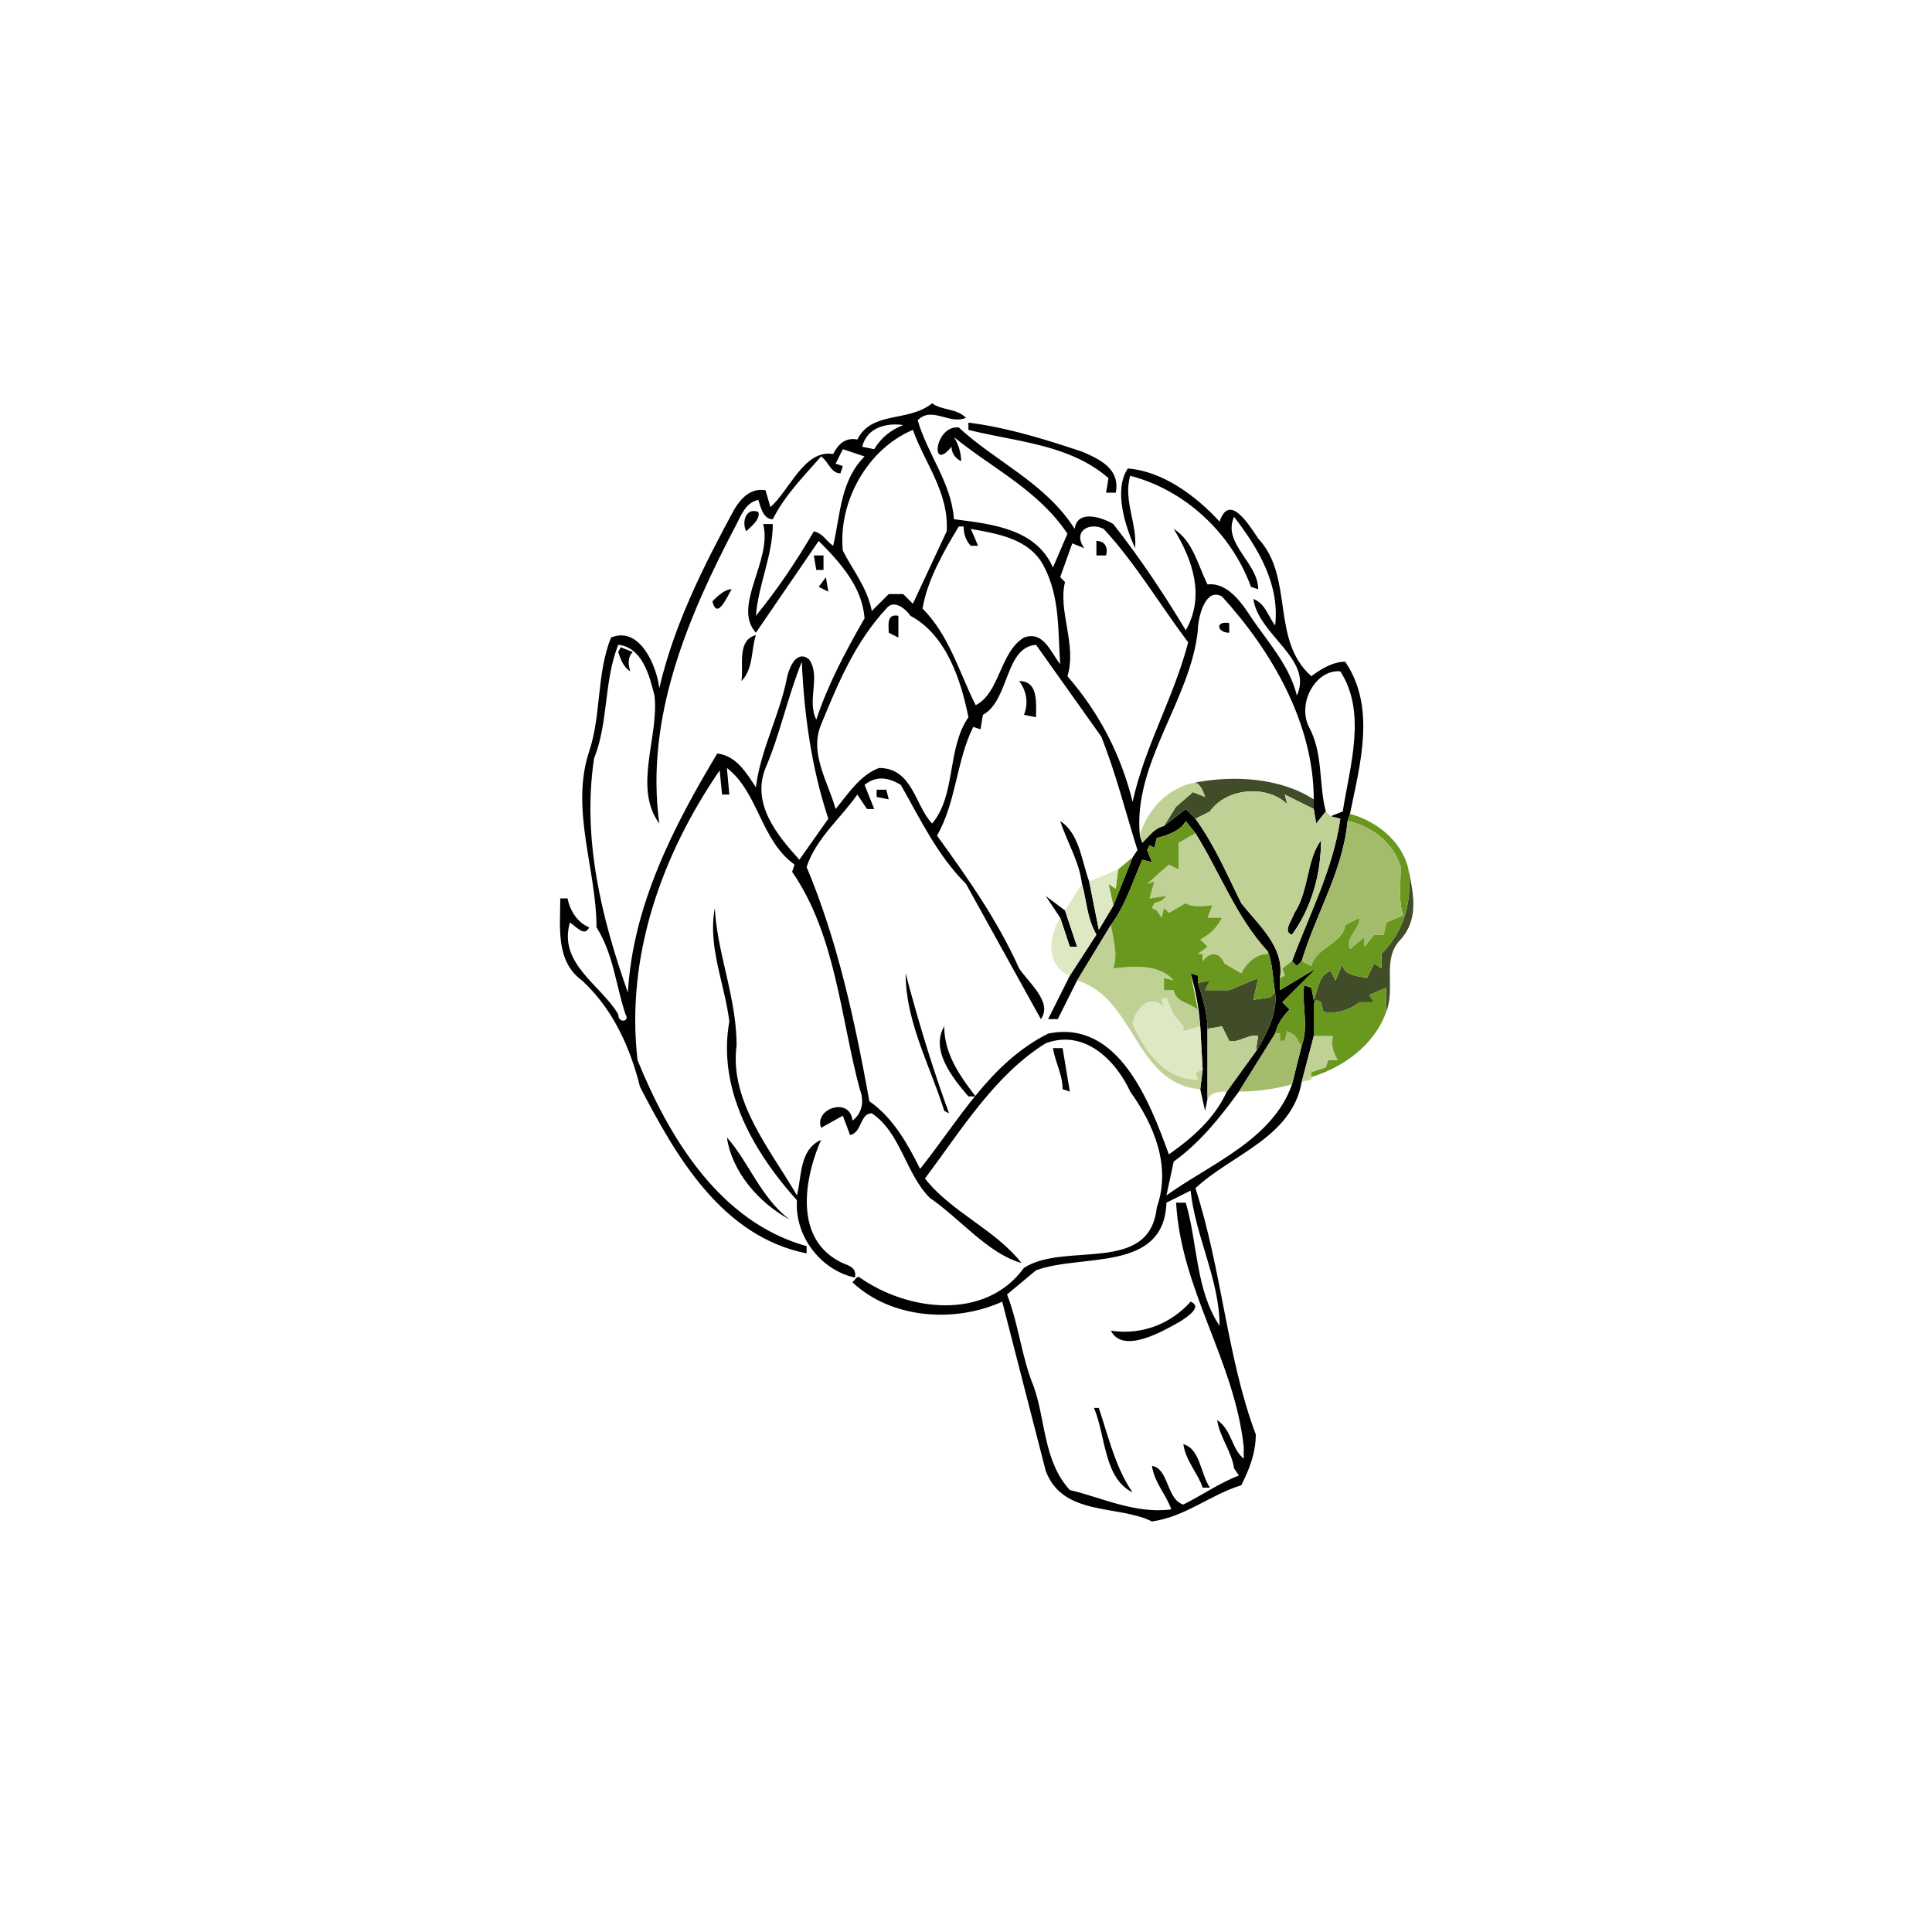 <svg width="1067" height="1067" viewBox="0 0 800 800" xmlns="http://www.w3.org/2000/svg"><g fill="#010101"><path d="M386 167c4 3 10 2 14 6-7 3-14-5-20 1 4 14 14 26 15 41 16 2 34 4 41 20l6-14c-12-18-31-27-47-40 2 3 3 7 3 10-2-1-4-3-4-6-9 11-7-9 3-8 15 14 36 23 48 42 1-8 11-5 16-2 11 14 21 29 30 44 8-14 3-29-5-42 8 5 10 15 14 23 9-1 15 9 19 15 7 10 15 19 18 31 7-15-16-25-18-40 5 2 6 7 9 11 2-17-7-32-17-45-5 11 10 19 10 30l-3-1c-8-22-27-40-50-46-3 10 3 20 2 30-4-9-9-24-3-33 14 1 28 11 38 22 4-12 12 1 16 7 15 16 5 42 22 57 4-3 9-6 14-6 13 19 6 43 2 63l-1 3c-2 21-13 38-19 58l-2 2-2-2c7-19 17-38 20-59l-4-1 5-2c3-19 10-41-1-58-10-1-18 13-13 23 6 11 4 24 7 35l-4 5-1-6v-4c0-31-17-61-38-84-7-4-10 9-10 14-3 29-27 55-24 85l1 3c3-3 5-6 9-7l9-7 4 4c8 11 13 23 19 35 7 9 18 18 16 31v5l15-9-14 14 3 3c-3 3-5 6-6 10l-15 24c-8 11-16 21-27 29l-3 14c18-13 44-23 52-46l4-16c3-8 0-17 1-25l3 1 1 5v15l-5 19c-4 23-29 30-44 44 11 34 13 70 25 102 0 8-3 15-6 21-13 4-23 13-37 15-14-7-37-2-44-21l-18-70c-20 9-46 7-62-8 1-1 2-3 3-2 20 14 52 18 68-4 17-11 52 3 55-25 6-17-1-34-11-48-6-13-19-26-35-20-21 13-35 36-50 56 11 14 29 21 40 35-14-4-25-18-38-27-10-10-12-27-24-35-5 0-4 8-9 9l-3-8-9 5c-3-8 12-13 13-3 4-3 5-8 3-13-8-30-10-64-28-90l1-3c-14-10-15-30-28-40l1 11h-3l-1-10c-24 35-39 77-34 120 13 32 34 67 70 77v3c-35-7-54-40-69-69-4-16-11-32-24-44-11-8-9-22-9-34h3c1 5 4 10 9 12-2 4-5 0-8-2-5 17 13 26 20 38 0 4 5 3 3 0-4-12-5-25-12-36 0-24-11-49-3-73 5-15 3-32 9-47 12-5 19 12 20 21 6-26 18-50 31-74 3-5 7-9 13-8l2 7c8-7 14-24 26-22 2-4 5-7 10-6 6-12 21-7 31-15m-29 18l5 1c3-5 7-8 12-10-7-1-15 1-17 9m-8 43c4 8 10 15 12 25l7-7h6l4 4 14-30c1-16-9-28-14-42-19 8-31 30-29 50m-3-36l3 1-1 3c-4 0-5-5-8-7-7 8-15 16-20 26-4 0-5-5-6-8-5 1-7 6-9 10-20 38-38 80-32 124-11-15 0-36-2-53-2-8-5-20-15-21-6 15-4 32-10 47-5 33 3 66 14 97 2-36 19-69 37-99 8 1 12 8 16 14 2-16 10-30 13-46 1-4 4-11 9-7 5 7-1 17 3 25 5-15 12-28 20-42-1-13-10-23-19-32l-26 38c-10-11 7-30 3-45h4c0 13-6 25-7 38 9-11 17-23 24-35 4 1 5 4 8 6 3-13 3-27 13-37l-9-3-3 6m51 26c-6 10-13 22-15 34 11 11 15 26 22 40 10-5 10-22 20-28 8-3 11 6 15 11-1-14 0-28-7-41-6-11-19-13-30-15l3 7h-3c-2-2-3-5-3-8h-2m52 9l-5-2-5 14 2 2c-3 12 5 26 1 39 13 15 22 32 27 52 5-23 17-43 23-66-12-16-22-33-35-47-6-3-13 1-8 8m-82 25c-13 14-20 31-27 48-5 12 3 24 6 35 5-6 10-14 18-17 14 0 15 16 22 23 10-12 6-31 15-44-3-15-9-34-24-42-2-3-7-7-10-3m40 44l-1 6-3-1c-7 14-7 31-15 45 13 18 25 35 34 55 4 6 14 14 9 21l-31-56c-12-12-19-27-27-41-5-3-10-4-15 0l4 10h-3l-4-6c-7 10-17 18-21 30 13 31 20 64 26 97 10 7 16 18 21 28 16-20 29-44 53-56 29-6 42 28 50 50 10-7 19-15 24-26l13-18c4-7 8-15 7-23-1-6-1-12-3-17-13-14-20-33-30-49l-4-5c-2 4-8 6-12 7l-1 4-2-1-1 2 2 5-4-1c-4 9-7 19-13 27l-14 23-8 16h-4l9-18 11-17c-4-7-4-14-6-21-1-9-6-17-9-26 8 5 9 17 12 25l4 20 6-10 8-20 2-3c-5-16-9-32-15-47l-27-38c-13 1-11 23-22 29m-75-22c-6 15-9 30-15 44-6 15 5 28 14 38l12-17c-7-21-10-43-11-65m151 224c-1 29-35 21-54 28l-12 10c5 13 6 26 11 38 5 14 4 31 15 43 13 3 27 10 42 8-2-6-7-11-8-18 7 1 6 14 13 16 8-4 15-9 23-12l-2-3c-1-7-6-13-7-20 6 4 6 12 11 16v-5c-4-36-26-65-28-101h4c5 17 4 36 14 51 0-19-10-37-12-56l-10 5z"/><path d="M401 175c16 2 32 7 47 12 7 3 16 7 14 17h-4l1-6c-16-14-38-15-58-20v-3zM309 220c-2-4 0-10 5-8 1 3-3 6-5 8zM454 224c3 0 5 2 4 6h-4v-6zM337 230h4v6h-3l-1-6zM342 239l1 6-4-2 3-4zM295 249c2-2 5-5 8-5-2 3-6 13-8 5zM368 262c0-3-1-8 4-7v9l-4-2zM509 262c-5 0-6-5 0-4v4zM307 282c1-6-2-17 6-19-2 6-1 14-6 19zM257 268l5 2c-2 2-2 5-1 8-3-2-4-5-5-8l1-2zM422 282c8 0 7 9 7 15l-5-1c2-5 1-10-2-14zM363 327h4l1 4-5-1v-3zM536 378c6-9 5-22 11-30 0 14-4 28-12 39-4-1 0-6 1-9zM433 371l8 6 5 15h-3l-4-12-6-9zM296 376c1 19 9 37 9 57-3 23 14 43 25 62 2-8 1-19 10-23-7 16-11 40 7 50 3 2 8 2 7 7-14-3-25-17-24-32-18-20-33-46-28-74-2-16-9-31-6-47zM375 403c5 19 11 39 18 58l-2-1c-6-19-16-37-16-57zM493 403l3 1v3c2 6 4 13 4 19v29l-1 5-2-9 1-8-1-18a103 103 0 0 0-4-22zM401 454c-6-7-16-19-10-29 0 11 6 20 13 29h-3zM436 434h4l3 18-3-1c0-6-3-11-4-17z"/><path d="M301 471c9 10 14 25 26 34-13-7-24-20-26-34zM460 551c13 2 25-3 33-12 5 2-1 6-4 8-7 4-24 14-29 4zM453 583h2c4 12 7 25 14 35-12-6-11-23-16-35zM490 598c7 2 7 12 11 18h-3c-2-6-7-11-8-18z"/></g><g fill="#414d28"><path d="M495 324c16-3 35-2 49 7v4l-12-6 1 4c-8-8-25-7-32 3l-6 3-4-4-9 7 5-8 7-6 5 2c-1-3-2-5-4-6zM572 395c10-10 13-23 11-36 2 10 5 21-3 30-8 8-2 20-6 30v-10l-7 3 2 3h-6c-4 3-9 5-15 4l-1-4-2-1-1 2v-2c2-5 2-10 7-12l2 4 3-7c0 5 6 5 10 6l3-6 3 2v-6zM509 410l12-5-2 9 7-1 2-2c1 8-3 16-7 23l-1 1 1-6c-4-1-8 3-12 2l-3-6-6 1c0-6-2-13-4-19l5-1-2 4h10z"/></g><g fill="#bfd194"><path d="M472 346c3-11 12-20 23-22 2 1 3 3 4 6l-5-2-7 6-5 8c-4 1-6 4-9 7l-1-3zM501 336c7-10 24-11 32-3l-1-4 12 6 1 6 4-5a571 571 0 0 1 2 2l4 1c-3 21-13 40-20 59l-4 3 1 3-2 1c2-13-9-22-16-31-6-12-11-24-19-35l6-3m35 42c-1 3-5 8-1 9 8-11 12-25 12-39-6 8-5 21-11 30z"/><path d="M488 349l7-4c10 16 17 35 30 49v1c-5 0-9 4-11 8l-7-4c-2-5-6-5-9-1v-3h-2l4-3-3-3c4-2 7-5 9-9h-6l2-5c-4 0-8 1-11-1l-7 4-2-2-1 4-2-3-2-1 1-2 3-1 2-2-7 1 2-7-3 1 9-8 4 2v-11zM446 406l14-23c1 6 3 12 1 18 8-1 19-2 25 5l-4-1v5h4c1 5 6 5 10 8l1 7-7 2v-2l-4-5-1 2-2-9-2 1 1 3c-6-6-12 1-13 7 5 11 13 23 27 23l-1-3 3-1-1 8c-27-2-27-38-51-45zM500 426l6-1 3 6c4 1 8-3 12-2l-1 6 1-1-13 18c-3 0-6 0-8 3v-29zM544 429h8c-1 3 0 7 2 10h-4l-1 3-6 2v3l-4 1 5-19z"/></g><g fill="#6a971e"><path d="M559 337c11 3 21 11 24 22 2 13-1 26-11 36v6l-3-2-3 6c-4-1-10-1-10-6l-3 7-2-4c-5 2-5 7-7 12l-1-5-3-1c-1 8 2 17-1 25l-1-1c-1-3-3-4-5-5l-1 4h-2v-3h-2c1-4 3-7 6-10l-3-3 14-14-15 9v-5l2-1-1-3 4-3 2 2 2-2 4 2c2-8 13-9 14-17l6-3c0 5-6 8-4 13l6-5v4l4-5h4l1-5 7-3c-2-6-1-13-1-20-3-10-12-17-22-19l1-3zM479 347c4-1 10-3 12-7l4 5-7 4v11l-4-2-9 8 3-1-2 7 7-1-2 2-3 1-1 2 2 1 2 3 1-4 2 2 7-4c3 2 7 1 11 1l-2 5h6c-2 4-5 7-9 9l3 3-4 3h2v3c3-4 7-4 9 1l7 4c2-4 6-8 11-8v-1c2 5 2 11 3 17l-2 2-7 1 2-9-12 5h-10l2-4-5 1v-3l-3-1 3 15c-4-3-9-3-10-8h-4v-5l4 1c-6-7-17-6-25-5 2-6 0-12-1-18 6-8 9-18 13-27l4 1-2-5 1-2 2 1 1-4zM463 360l6-5-8 20-2-9 3 2 1-8z"/><path d="M567 412l7-3v10c-5 14-18 23-31 27v-2l6-2 1-3h4c-2-3-3-7-2-10h-8v-13l1-2 2 1 1 4c6 1 11-1 15-4h6l-2-3z"/></g><g fill="#a2bc6c"><path d="M558 340c10 2 19 9 22 19 0 7-1 14 1 20l-7 3-1 5h-4l-4 5v-4l-6 5c-2-5 4-8 4-13l-6 3c-1 8-12 9-14 17l-4-2c6-20 17-37 19-58zM528 428h2v3h2l1-4c2 1 4 2 5 5l1 1-4 16c-7 2-15 3-22 3l15-24z"/></g><g fill="#dee8c3"><path d="M451 365l12-5-1 8-3-2 2 9-6 10-4-20zM448 366c2 7 2 14 6 21l-11 17c-10-4-9-16-4-24l4 12h3l-5-15 7-11zM481 414l2-1a353 353 0 0 0 3 7l4 5v2l7-2 1 18-3 1 1 3c-14 0-22-12-27-23 1-6 7-13 13-7l-1-3z"/></g></svg>